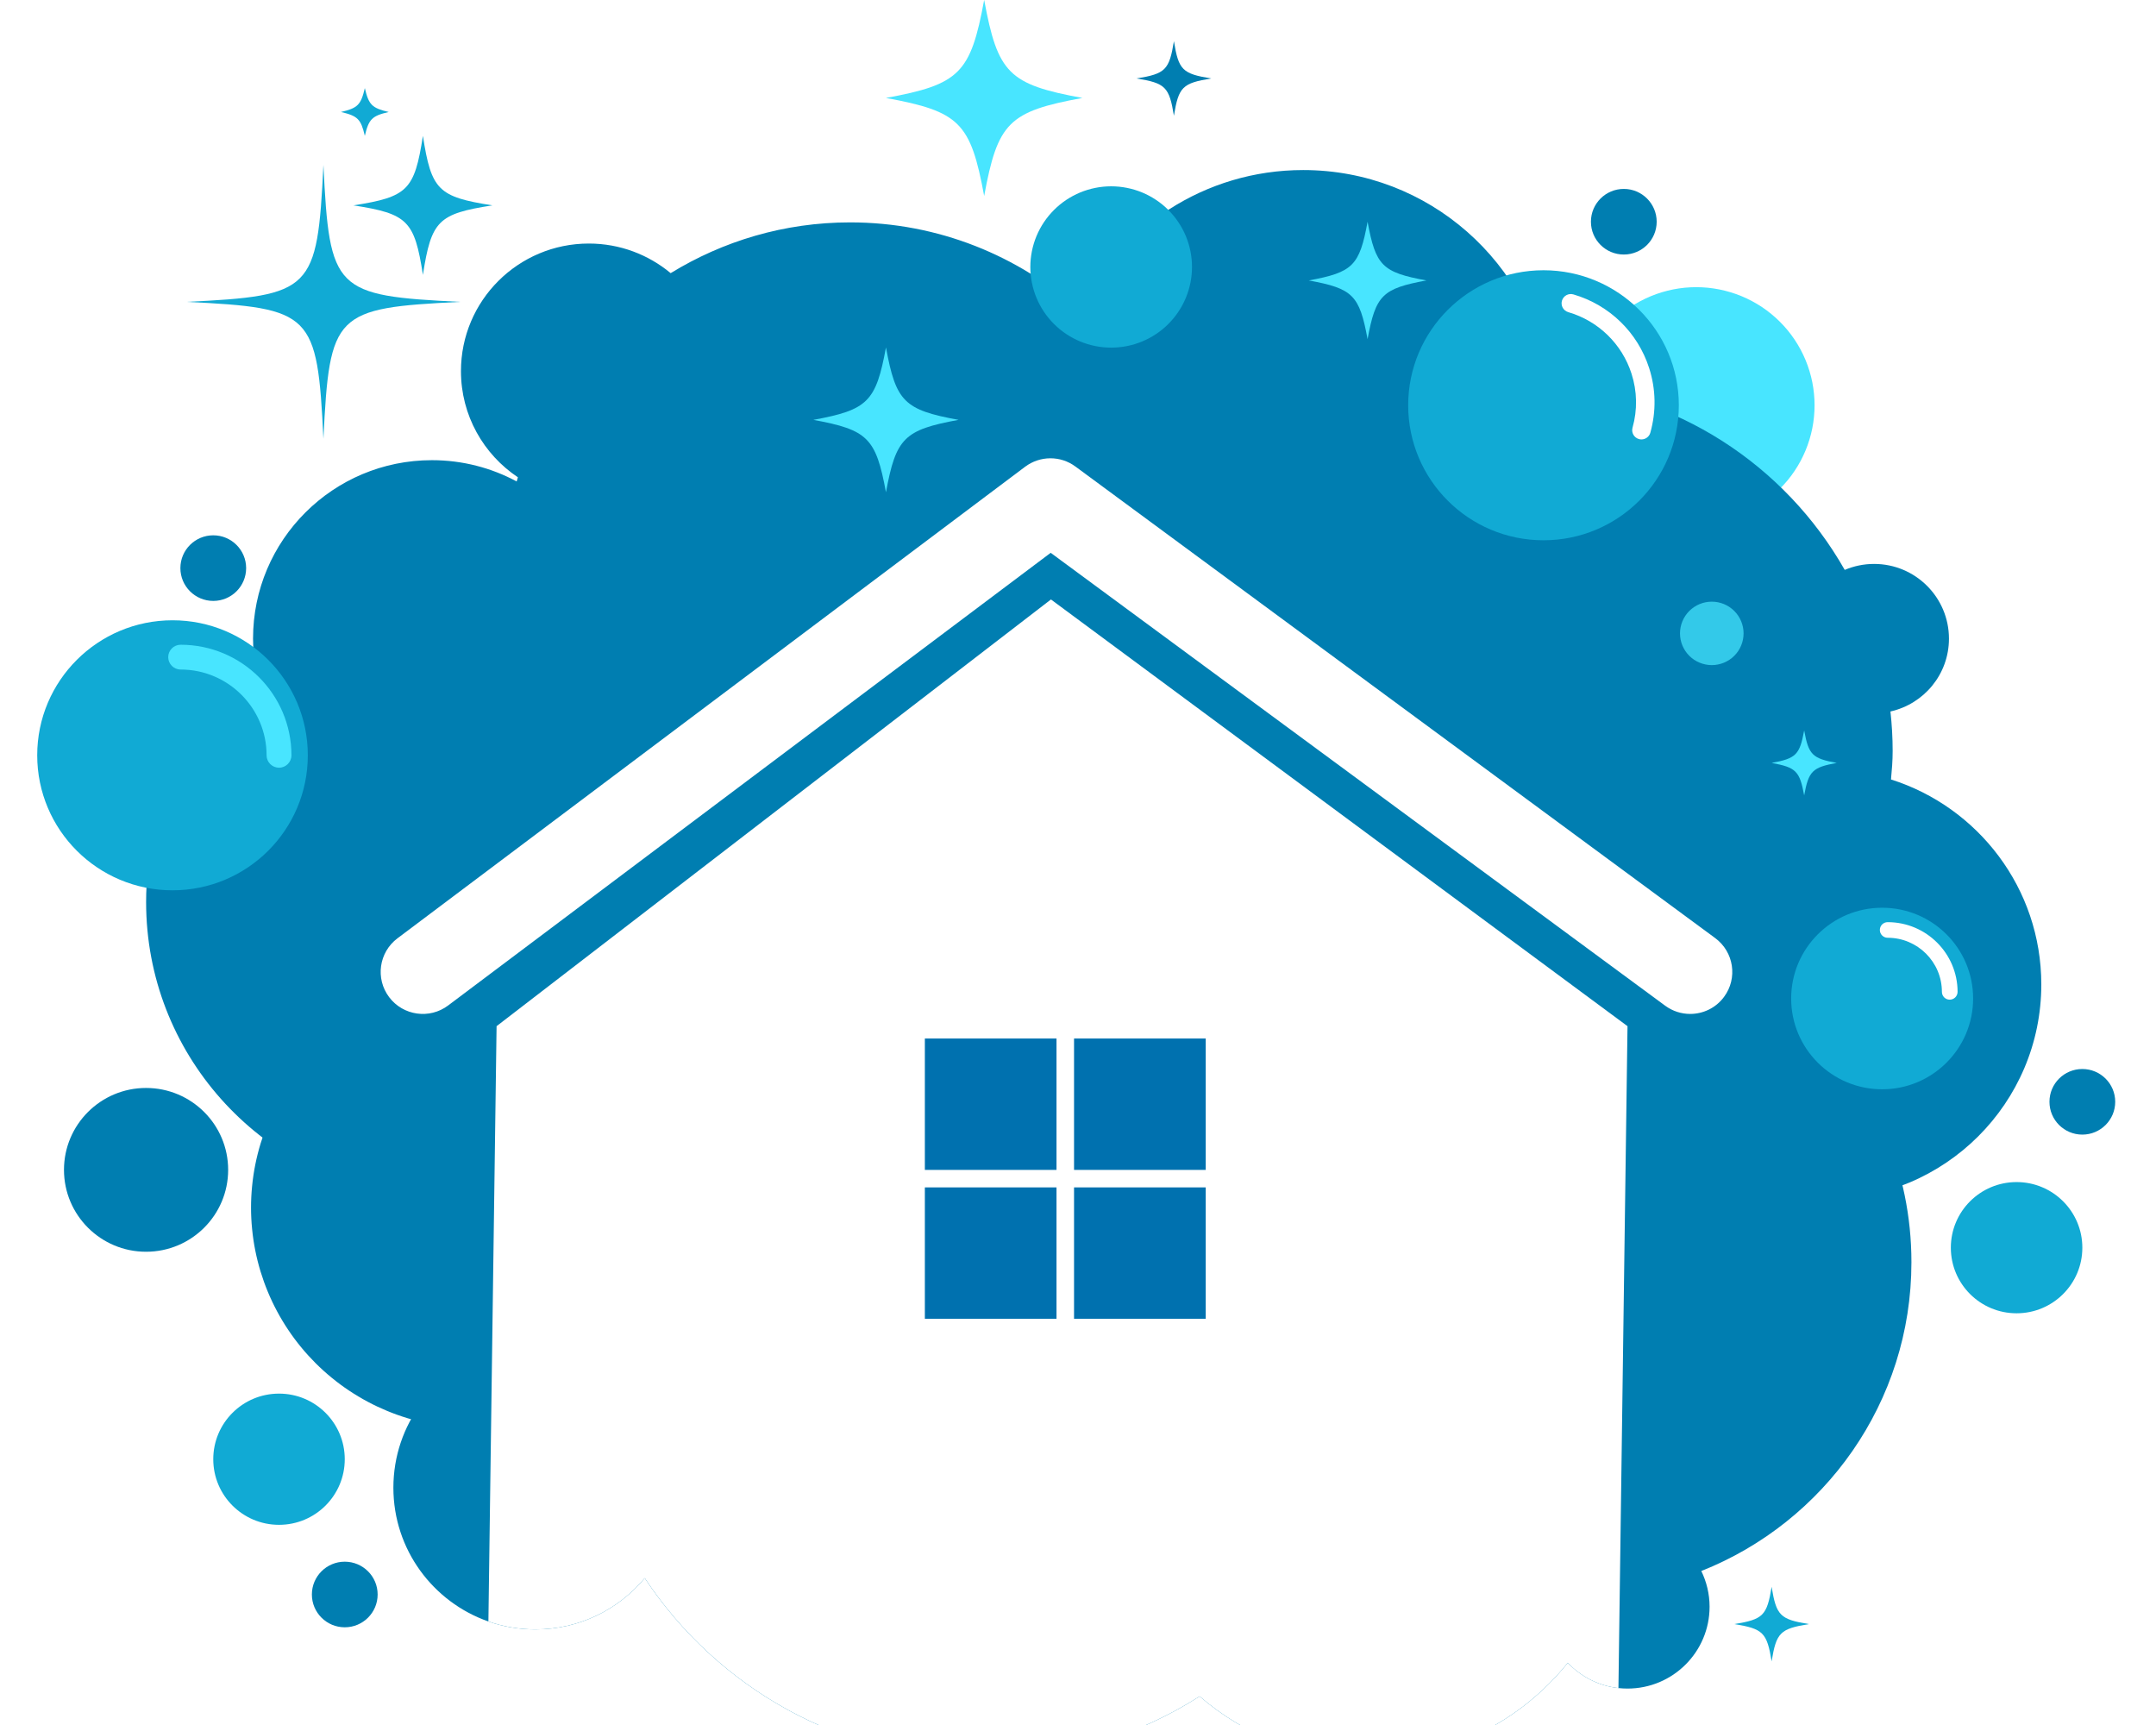 <svg xmlns="http://www.w3.org/2000/svg" xmlns:xlink="http://www.w3.org/1999/xlink" width="500" zoomAndPan="magnify" viewBox="0 0 375 300" height="400" preserveAspectRatio="xMidYMid meet" version="1.0"><defs><clipPath id="c9cf67a010"><path d="M 32.438 15.219 L 85.652 15.219 L 85.652 76.418 L 32.438 76.418 Z M 32.438 15.219 " clip-rule="nonzero"/></clipPath><clipPath id="ae01879fbc"><path d="M 6.25 107 L 54 107 L 54 155 L 6.25 155 Z M 6.25 107 " clip-rule="nonzero"/></clipPath></defs><rect x="-37.5" width="450" fill="#ffffff" y="-30" height="360" fill-opacity="1"/><rect x="-37.5" width="450" fill="#ffffff" y="-30" height="360" fill-opacity="1"/><rect x="-37.5" width="450" fill="#ffffff" y="-30" height="360" fill-opacity="1"/><g clip-path="url(#c9cf67a010)"><path fill="#11aad4" d="M 59.305 19.477 C 62.219 18.797 62.773 18.238 63.457 15.324 C 64.137 18.238 64.699 18.789 67.609 19.477 C 64.699 20.152 64.141 20.715 63.457 23.625 C 62.773 20.715 62.219 20.16 59.305 19.477 Z M 73.559 47.805 C 75.027 38.367 76.215 37.18 85.648 35.715 C 76.215 34.246 75.023 33.062 73.559 23.625 C 72.094 33.062 70.906 34.25 61.473 35.715 C 70.906 37.18 72.094 38.367 73.559 47.805 Z M 56.254 28.688 C 55.184 50.566 54.32 51.434 32.438 52.5 C 54.32 53.566 55.184 54.43 56.254 76.312 C 57.316 54.43 58.184 53.566 80.066 52.5 C 58.184 51.434 57.316 50.566 56.254 28.688 Z M 56.254 28.688 " fill-opacity="1" fill-rule="nonzero"/></g><path fill="#48e5ff" d="M 315.613 70.48 C 315.613 71.152 315.578 71.824 315.512 72.496 C 315.449 73.164 315.348 73.828 315.219 74.488 C 315.086 75.148 314.922 75.801 314.727 76.441 C 314.531 77.086 314.305 77.719 314.047 78.34 C 313.789 78.961 313.5 79.57 313.184 80.164 C 312.863 80.758 312.52 81.332 312.145 81.891 C 311.77 82.453 311.367 82.992 310.941 83.512 C 310.512 84.031 310.059 84.527 309.582 85.004 C 309.105 85.48 308.605 85.93 308.086 86.359 C 307.566 86.785 307.023 87.184 306.465 87.559 C 305.902 87.934 305.324 88.277 304.73 88.594 C 304.137 88.914 303.527 89.199 302.902 89.457 C 302.281 89.715 301.648 89.941 301 90.137 C 300.355 90.332 299.703 90.496 299.043 90.625 C 298.379 90.758 297.715 90.855 297.043 90.922 C 296.371 90.988 295.699 91.02 295.027 91.02 C 294.352 91.02 293.68 90.988 293.008 90.922 C 292.336 90.855 291.672 90.758 291.008 90.625 C 290.348 90.496 289.695 90.332 289.051 90.137 C 288.402 89.941 287.77 89.715 287.148 89.457 C 286.523 89.199 285.914 88.914 285.32 88.594 C 284.727 88.277 284.148 87.934 283.59 87.559 C 283.027 87.184 282.488 86.785 281.965 86.359 C 281.445 85.93 280.945 85.48 280.469 85.004 C 279.992 84.527 279.539 84.031 279.113 83.512 C 278.684 82.992 278.281 82.453 277.906 81.891 C 277.535 81.332 277.188 80.758 276.871 80.164 C 276.551 79.57 276.262 78.961 276.004 78.34 C 275.746 77.719 275.52 77.086 275.324 76.441 C 275.129 75.801 274.965 75.148 274.836 74.488 C 274.703 73.828 274.605 73.164 274.539 72.496 C 274.473 71.824 274.438 71.152 274.438 70.48 C 274.438 69.809 274.473 69.137 274.539 68.469 C 274.605 67.797 274.703 67.133 274.836 66.473 C 274.965 65.812 275.129 65.164 275.324 64.52 C 275.52 63.875 275.746 63.242 276.004 62.621 C 276.262 62 276.551 61.391 276.871 60.801 C 277.188 60.207 277.535 59.629 277.906 59.07 C 278.281 58.512 278.684 57.973 279.113 57.449 C 279.539 56.93 279.992 56.434 280.469 55.957 C 280.945 55.48 281.445 55.031 281.965 54.605 C 282.488 54.176 283.027 53.777 283.59 53.402 C 284.148 53.031 284.727 52.684 285.32 52.367 C 285.914 52.051 286.523 51.762 287.148 51.504 C 287.77 51.246 288.402 51.023 289.051 50.828 C 289.695 50.633 290.348 50.469 291.008 50.336 C 291.672 50.207 292.336 50.105 293.008 50.039 C 293.68 49.977 294.352 49.941 295.027 49.941 C 295.699 49.941 296.371 49.977 297.043 50.039 C 297.715 50.105 298.379 50.207 299.043 50.336 C 299.703 50.469 300.355 50.633 301 50.828 C 301.648 51.023 302.281 51.246 302.902 51.504 C 303.527 51.762 304.137 52.051 304.73 52.367 C 305.324 52.684 305.902 53.031 306.465 53.402 C 307.023 53.777 307.566 54.176 308.086 54.605 C 308.605 55.031 309.105 55.48 309.582 55.957 C 310.059 56.434 310.512 56.93 310.941 57.449 C 311.367 57.973 311.77 58.512 312.145 59.07 C 312.52 59.629 312.863 60.207 313.184 60.801 C 313.5 61.391 313.789 62 314.047 62.621 C 314.305 63.242 314.531 63.875 314.727 64.52 C 314.922 65.164 315.086 65.812 315.219 66.473 C 315.348 67.133 315.449 67.797 315.512 68.469 C 315.578 69.137 315.613 69.809 315.613 70.48 Z M 315.613 70.48 " fill-opacity="1" fill-rule="nonzero"/><path fill="#007eb1" d="M 328.906 135.559 C 329.059 133.945 329.195 132.324 329.195 130.613 C 329.195 128.285 329.059 125.996 328.812 123.734 C 334.633 122.434 338.988 117.27 338.988 111.07 C 338.988 103.895 333.156 98.074 325.965 98.074 C 324.148 98.074 322.43 98.449 320.859 99.113 C 310.531 80.918 291.543 68.309 269.473 66.797 C 266.566 45.781 248.539 29.574 226.672 29.574 C 209.531 29.574 194.766 39.551 187.766 53.965 C 177.172 44.488 163.211 38.676 147.859 38.676 C 136.402 38.676 125.738 41.93 116.652 47.504 C 112.793 44.297 107.832 42.355 102.418 42.355 C 90.137 42.355 80.176 52.285 80.176 64.547 C 80.176 72.246 84.109 79.027 90.082 83.008 C 90.016 83.254 89.93 83.484 89.863 83.73 C 85.477 81.371 80.457 80.031 75.125 80.031 C 57.941 80.031 44.012 93.926 44.012 111.07 C 44.012 113.023 44.215 114.926 44.562 116.781 C 32.879 126.258 25.414 140.695 25.414 156.887 C 25.414 183.16 45.082 204.809 70.52 208.098 L 70.172 208.582 L 77.098 208.574 C 77.141 208.574 77.184 208.582 77.227 208.582 C 77.27 208.582 77.312 208.574 77.359 208.574 L 313.539 208.355 C 314.867 208.5 316.211 208.582 317.578 208.582 C 338.273 208.582 355.051 191.84 355.051 171.195 C 355.039 154.492 344.059 140.355 328.906 135.559 Z M 328.906 135.559 " fill-opacity="1" fill-rule="nonzero"/><path fill="#11aad4" d="M 314.645 282.449 C 309.621 283.266 308.961 283.922 308.145 288.934 C 307.328 283.922 306.672 283.266 301.648 282.449 C 306.672 281.637 307.328 280.98 308.145 275.969 C 308.961 280.973 309.621 281.637 314.645 282.449 Z M 314.645 282.449 " fill-opacity="1" fill-rule="nonzero"/><path fill="#48e5ff" d="M 303.266 110.152 C 303.266 110.516 303.23 110.875 303.16 111.23 C 303.09 111.586 302.984 111.93 302.844 112.266 C 302.707 112.598 302.535 112.918 302.336 113.219 C 302.133 113.52 301.902 113.797 301.648 114.055 C 301.391 114.312 301.109 114.539 300.809 114.742 C 300.508 114.941 300.188 115.113 299.852 115.25 C 299.516 115.391 299.172 115.492 298.816 115.562 C 298.461 115.637 298.098 115.672 297.738 115.672 C 297.375 115.672 297.012 115.637 296.656 115.562 C 296.301 115.492 295.957 115.391 295.621 115.25 C 295.285 115.113 294.965 114.941 294.664 114.742 C 294.363 114.539 294.082 114.312 293.824 114.055 C 293.57 113.797 293.34 113.52 293.137 113.219 C 292.938 112.918 292.766 112.598 292.629 112.266 C 292.488 111.93 292.383 111.586 292.312 111.23 C 292.242 110.875 292.207 110.516 292.207 110.152 C 292.207 109.793 292.242 109.434 292.312 109.078 C 292.383 108.723 292.488 108.375 292.629 108.043 C 292.766 107.707 292.938 107.391 293.137 107.09 C 293.34 106.785 293.57 106.508 293.824 106.254 C 294.082 105.996 294.363 105.766 294.664 105.566 C 294.965 105.363 295.285 105.195 295.621 105.055 C 295.957 104.918 296.301 104.812 296.656 104.742 C 297.012 104.672 297.375 104.637 297.738 104.637 C 298.098 104.637 298.461 104.672 298.816 104.742 C 299.172 104.812 299.516 104.918 299.852 105.055 C 300.188 105.195 300.508 105.363 300.809 105.566 C 301.109 105.766 301.391 105.996 301.648 106.254 C 301.902 106.508 302.133 106.785 302.336 107.09 C 302.535 107.391 302.707 107.707 302.844 108.043 C 302.984 108.375 303.09 108.723 303.16 109.078 C 303.23 109.434 303.266 109.793 303.266 110.152 Z M 303.266 110.152 " fill-opacity="0.718" fill-rule="nonzero"/><path fill="#11aad4" d="M 207.328 46.43 C 207.328 47.352 207.238 48.262 207.059 49.168 C 206.879 50.07 206.609 50.945 206.258 51.797 C 205.906 52.648 205.473 53.457 204.957 54.223 C 204.445 54.988 203.863 55.695 203.211 56.348 C 202.559 57 201.848 57.582 201.078 58.094 C 200.312 58.605 199.5 59.035 198.648 59.391 C 197.797 59.742 196.918 60.008 196.012 60.188 C 195.105 60.367 194.191 60.457 193.27 60.457 C 192.344 60.457 191.43 60.367 190.527 60.188 C 189.621 60.008 188.742 59.742 187.887 59.391 C 187.035 59.035 186.227 58.605 185.457 58.094 C 184.691 57.582 183.98 57 183.328 56.348 C 182.676 55.695 182.09 54.988 181.578 54.223 C 181.066 53.457 180.633 52.648 180.277 51.797 C 179.926 50.945 179.66 50.07 179.48 49.168 C 179.301 48.262 179.207 47.352 179.207 46.43 C 179.207 45.508 179.301 44.598 179.48 43.691 C 179.66 42.789 179.926 41.914 180.277 41.062 C 180.633 40.211 181.066 39.402 181.578 38.637 C 182.09 37.871 182.676 37.164 183.328 36.512 C 183.98 35.859 184.691 35.277 185.457 34.766 C 186.227 34.254 187.035 33.824 187.887 33.469 C 188.742 33.117 189.621 32.852 190.527 32.672 C 191.43 32.492 192.344 32.402 193.27 32.402 C 194.191 32.402 195.105 32.492 196.012 32.672 C 196.918 32.852 197.797 33.117 198.648 33.469 C 199.5 33.824 200.312 34.254 201.078 34.766 C 201.848 35.277 202.559 35.859 203.211 36.512 C 203.863 37.164 204.445 37.871 204.957 38.637 C 205.473 39.402 205.906 40.211 206.258 41.062 C 206.609 41.914 206.879 42.789 207.059 43.691 C 207.238 44.598 207.328 45.508 207.328 46.43 Z M 207.328 46.43 " fill-opacity="1" fill-rule="nonzero"/><path fill="#007eb1" d="M 210.684 13.645 C 205.66 14.461 205 15.117 204.184 20.129 C 203.367 15.117 202.711 14.461 197.684 13.645 C 202.711 12.828 203.367 12.172 204.184 7.16 C 204.992 12.172 205.66 12.836 210.684 13.645 Z M 210.684 13.645 " fill-opacity="1" fill-rule="nonzero"/><g clip-path="url(#ae01879fbc)"><path fill="#11aad4" d="M 53.539 131.355 C 53.539 144.324 43 154.836 30.004 154.836 C 17.008 154.836 6.473 144.324 6.473 131.355 C 6.473 118.391 17.012 107.875 30.012 107.875 C 43.008 107.875 53.539 118.391 53.539 131.355 Z M 53.539 131.355 " fill-opacity="1" fill-rule="nonzero"/></g><path fill="#11aad4" d="M 292.004 70.48 C 292.004 83.449 281.465 93.961 268.469 93.961 C 255.469 93.961 244.93 83.449 244.93 70.48 C 244.93 57.516 255.469 47 268.469 47 C 281.465 47.008 292.004 57.516 292.004 70.48 Z M 292.004 70.48 " fill-opacity="1" fill-rule="nonzero"/><path fill="#48e5ff" d="M 188.266 17.035 C 175.449 19.387 173.535 21.297 171.18 34.082 C 168.82 21.297 166.906 19.387 154.09 17.035 C 166.906 14.684 168.82 12.773 171.18 -0.016 C 173.543 12.773 175.457 14.684 188.266 17.035 Z M 154.098 60.422 C 152.355 69.867 150.938 71.281 141.469 73.02 C 150.938 74.758 152.355 76.172 154.098 85.617 C 155.84 76.172 157.254 74.758 166.727 73.02 C 157.25 71.281 155.84 69.867 154.098 60.422 Z M 237.867 38.562 C 236.461 46.219 235.309 47.359 227.633 48.773 C 235.309 50.18 236.453 51.328 237.867 58.984 C 239.277 51.328 240.43 50.188 248.105 48.773 C 240.422 47.367 239.277 46.219 237.867 38.562 Z M 313.805 127.035 C 313.023 131.27 312.391 131.902 308.145 132.684 C 312.391 133.461 313.023 134.098 313.805 138.328 C 314.586 134.098 315.223 133.461 319.465 132.684 C 315.215 131.898 314.586 131.27 313.805 127.035 Z M 313.805 127.035 " fill-opacity="1" fill-rule="nonzero"/><path fill="#007eb1" d="M 120.402 210.016 C 120.402 211.27 120.344 212.52 120.219 213.766 C 120.098 215.016 119.91 216.254 119.668 217.484 C 119.422 218.715 119.117 219.93 118.754 221.129 C 118.387 222.328 117.965 223.508 117.484 224.664 C 117.004 225.824 116.465 226.953 115.875 228.059 C 115.281 229.168 114.637 230.242 113.938 231.281 C 113.238 232.324 112.492 233.332 111.695 234.301 C 110.898 235.27 110.055 236.195 109.164 237.082 C 108.277 237.969 107.348 238.812 106.375 239.605 C 105.406 240.402 104.398 241.148 103.352 241.844 C 102.309 242.539 101.23 243.184 100.121 243.777 C 99.016 244.367 97.879 244.902 96.719 245.383 C 95.559 245.863 94.375 246.285 93.172 246.648 C 91.969 247.012 90.754 247.316 89.52 247.559 C 88.289 247.805 87.047 247.988 85.797 248.109 C 84.547 248.234 83.293 248.297 82.035 248.297 C 80.777 248.297 79.523 248.234 78.273 248.113 C 77.023 247.988 75.781 247.805 74.551 247.559 C 73.316 247.316 72.098 247.012 70.898 246.648 C 69.695 246.285 68.512 245.863 67.352 245.383 C 66.191 244.902 65.055 244.367 63.949 243.777 C 62.84 243.184 61.762 242.539 60.719 241.844 C 59.672 241.148 58.664 240.402 57.695 239.605 C 56.723 238.812 55.793 237.969 54.902 237.082 C 54.016 236.195 53.172 235.27 52.375 234.301 C 51.578 233.332 50.828 232.324 50.133 231.281 C 49.434 230.242 48.789 229.168 48.195 228.059 C 47.602 226.953 47.066 225.824 46.586 224.664 C 46.105 223.508 45.684 222.328 45.316 221.129 C 44.953 219.93 44.648 218.715 44.402 217.484 C 44.156 216.254 43.973 215.016 43.852 213.766 C 43.727 212.52 43.664 211.27 43.664 210.016 C 43.664 208.762 43.727 207.512 43.852 206.262 C 43.973 205.016 44.156 203.777 44.402 202.547 C 44.648 201.316 44.953 200.102 45.316 198.902 C 45.684 197.703 46.105 196.523 46.586 195.367 C 47.066 194.207 47.602 193.074 48.195 191.969 C 48.789 190.863 49.434 189.789 50.133 188.746 C 50.828 187.707 51.578 186.699 52.375 185.73 C 53.172 184.762 54.016 183.832 54.902 182.945 C 55.793 182.059 56.723 181.219 57.695 180.426 C 58.664 179.629 59.672 178.883 60.719 178.188 C 61.762 177.488 62.84 176.848 63.949 176.254 C 65.055 175.664 66.191 175.129 67.352 174.648 C 68.512 174.168 69.695 173.746 70.898 173.383 C 72.098 173.02 73.316 172.715 74.551 172.469 C 75.781 172.227 77.023 172.043 78.273 171.918 C 79.523 171.797 80.777 171.734 82.035 171.734 C 83.293 171.734 84.547 171.797 85.797 171.918 C 87.047 172.043 88.289 172.227 89.52 172.469 C 90.754 172.715 91.969 173.02 93.172 173.383 C 94.375 173.746 95.559 174.168 96.719 174.648 C 97.879 175.129 99.016 175.664 100.121 176.254 C 101.23 176.848 102.309 177.488 103.352 178.188 C 104.398 178.883 105.406 179.629 106.375 180.426 C 107.348 181.219 108.277 182.059 109.164 182.945 C 110.055 183.832 110.898 184.762 111.695 185.73 C 112.492 186.699 113.238 187.707 113.938 188.746 C 114.637 189.789 115.281 190.863 115.875 191.969 C 116.465 193.074 117.004 194.207 117.484 195.367 C 117.965 196.523 118.387 197.703 118.754 198.902 C 119.117 200.102 119.422 201.316 119.668 202.547 C 119.91 203.777 120.098 205.016 120.219 206.262 C 120.344 207.512 120.402 208.762 120.402 210.016 Z M 120.402 210.016 " fill-opacity="1" fill-rule="nonzero"/><path fill="#007eb1" d="M 244.93 216.988 C 244.93 218.195 244.871 219.395 244.754 220.594 C 244.637 221.793 244.457 222.984 244.223 224.164 C 243.988 225.348 243.695 226.516 243.344 227.668 C 242.992 228.82 242.586 229.953 242.125 231.066 C 241.664 232.18 241.148 233.27 240.578 234.332 C 240.008 235.395 239.387 236.426 238.719 237.426 C 238.047 238.43 237.328 239.395 236.562 240.328 C 235.797 241.258 234.984 242.148 234.133 243 C 233.277 243.855 232.383 244.66 231.449 245.426 C 230.516 246.191 229.547 246.906 228.543 247.578 C 227.539 248.246 226.504 248.863 225.441 249.434 C 224.375 250 223.285 250.516 222.168 250.977 C 221.055 251.438 219.918 251.844 218.762 252.191 C 217.605 252.543 216.438 252.836 215.25 253.07 C 214.066 253.305 212.875 253.48 211.672 253.598 C 210.469 253.719 209.266 253.777 208.059 253.777 C 206.852 253.777 205.645 253.719 204.445 253.598 C 203.242 253.48 202.051 253.305 200.863 253.07 C 199.68 252.836 198.512 252.543 197.355 252.191 C 196.199 251.844 195.062 251.438 193.949 250.977 C 192.832 250.516 191.742 250 190.676 249.434 C 189.613 248.863 188.578 248.246 187.574 247.578 C 186.57 246.906 185.602 246.191 184.668 245.426 C 183.734 244.66 182.84 243.855 181.984 243 C 181.133 242.148 180.32 241.258 179.555 240.328 C 178.789 239.395 178.07 238.43 177.398 237.426 C 176.727 236.426 176.109 235.395 175.539 234.332 C 174.969 233.27 174.453 232.18 173.992 231.066 C 173.531 229.953 173.125 228.82 172.773 227.668 C 172.422 226.516 172.129 225.348 171.895 224.164 C 171.656 222.984 171.48 221.793 171.363 220.594 C 171.246 219.395 171.184 218.195 171.184 216.988 C 171.184 215.785 171.246 214.582 171.363 213.383 C 171.48 212.184 171.656 210.992 171.895 209.812 C 172.129 208.629 172.422 207.465 172.773 206.309 C 173.125 205.156 173.531 204.023 173.992 202.91 C 174.453 201.797 174.969 200.711 175.539 199.648 C 176.109 198.586 176.727 197.555 177.398 196.551 C 178.07 195.551 178.789 194.582 179.555 193.652 C 180.32 192.719 181.133 191.828 181.984 190.977 C 182.84 190.125 183.734 189.316 184.668 188.551 C 185.602 187.789 186.57 187.07 187.574 186.402 C 188.578 185.73 189.609 185.113 190.676 184.547 C 191.742 183.977 192.832 183.465 193.949 183 C 195.062 182.539 196.199 182.137 197.355 181.785 C 198.512 181.438 199.68 181.145 200.863 180.91 C 202.051 180.672 203.242 180.496 204.445 180.379 C 205.645 180.262 206.852 180.203 208.059 180.203 C 209.266 180.203 210.469 180.262 211.672 180.379 C 212.875 180.496 214.066 180.672 215.25 180.91 C 216.438 181.145 217.605 181.438 218.762 181.785 C 219.918 182.137 221.055 182.539 222.168 183 C 223.285 183.465 224.375 183.977 225.441 184.547 C 226.504 185.113 227.539 185.73 228.543 186.402 C 229.547 187.07 230.516 187.789 231.449 188.551 C 232.383 189.316 233.277 190.125 234.133 190.977 C 234.984 191.828 235.797 192.719 236.562 193.652 C 237.328 194.582 238.047 195.551 238.719 196.551 C 239.387 197.555 240.008 198.586 240.578 199.648 C 241.148 200.711 241.664 201.797 242.125 202.91 C 242.586 204.023 242.992 205.156 243.344 206.309 C 243.695 207.465 243.988 208.629 244.223 209.812 C 244.457 210.992 244.637 212.184 244.754 213.383 C 244.871 214.582 244.93 215.785 244.93 216.988 Z M 244.93 216.988 " fill-opacity="1" fill-rule="nonzero"/><path fill="#007eb1" d="M 193.27 221.93 C 193.27 222.84 193.223 223.75 193.133 224.656 C 193.043 225.562 192.91 226.461 192.734 227.355 C 192.555 228.246 192.332 229.129 192.066 230 C 191.805 230.875 191.496 231.73 191.148 232.57 C 190.797 233.414 190.406 234.234 189.977 235.039 C 189.547 235.84 189.078 236.621 188.57 237.379 C 188.062 238.137 187.52 238.867 186.941 239.57 C 186.363 240.273 185.75 240.949 185.105 241.594 C 184.461 242.238 183.785 242.848 183.078 243.426 C 182.371 244.004 181.641 244.547 180.879 245.051 C 180.121 245.559 179.34 246.023 178.535 246.453 C 177.73 246.883 176.906 247.273 176.062 247.621 C 175.219 247.969 174.359 248.277 173.484 248.539 C 172.613 248.805 171.727 249.027 170.832 249.203 C 169.938 249.383 169.035 249.516 168.129 249.605 C 167.219 249.695 166.309 249.738 165.395 249.738 C 164.48 249.738 163.57 249.695 162.664 249.605 C 161.754 249.516 160.852 249.383 159.957 249.203 C 159.062 249.027 158.176 248.805 157.305 248.539 C 156.43 248.277 155.57 247.969 154.727 247.621 C 153.887 247.273 153.062 246.883 152.254 246.453 C 151.449 246.023 150.668 245.559 149.91 245.051 C 149.148 244.547 148.418 244.004 147.711 243.426 C 147.008 242.848 146.332 242.238 145.684 241.594 C 145.039 240.949 144.426 240.273 143.848 239.57 C 143.27 238.867 142.727 238.137 142.219 237.379 C 141.711 236.621 141.242 235.84 140.812 235.039 C 140.383 234.234 139.992 233.414 139.645 232.57 C 139.293 231.73 138.988 230.875 138.723 230 C 138.457 229.129 138.234 228.246 138.059 227.355 C 137.879 226.461 137.746 225.562 137.656 224.656 C 137.566 223.75 137.523 222.84 137.523 221.93 C 137.523 221.02 137.566 220.109 137.656 219.203 C 137.746 218.297 137.879 217.398 138.059 216.504 C 138.234 215.609 138.457 214.727 138.723 213.855 C 138.988 212.984 139.293 212.129 139.645 211.289 C 139.992 210.445 140.383 209.625 140.812 208.82 C 141.242 208.016 141.711 207.238 142.219 206.48 C 142.727 205.723 143.27 204.992 143.848 204.289 C 144.426 203.582 145.039 202.91 145.684 202.266 C 146.332 201.621 147.008 201.012 147.711 200.434 C 148.418 199.855 149.148 199.312 149.91 198.809 C 150.668 198.301 151.449 197.832 152.254 197.402 C 153.062 196.977 153.887 196.586 154.727 196.238 C 155.57 195.891 156.43 195.582 157.305 195.316 C 158.176 195.055 159.062 194.832 159.957 194.656 C 160.852 194.477 161.754 194.344 162.664 194.254 C 163.57 194.164 164.48 194.121 165.395 194.121 C 166.309 194.121 167.219 194.164 168.129 194.254 C 169.035 194.344 169.938 194.477 170.832 194.656 C 171.727 194.832 172.613 195.055 173.484 195.316 C 174.359 195.582 175.219 195.891 176.062 196.238 C 176.906 196.586 177.73 196.977 178.535 197.402 C 179.34 197.832 180.121 198.301 180.879 198.809 C 181.641 199.312 182.371 199.855 183.078 200.434 C 183.785 201.012 184.461 201.621 185.105 202.266 C 185.75 202.91 186.363 203.582 186.941 204.289 C 187.52 204.992 188.062 205.723 188.57 206.48 C 189.078 207.238 189.547 208.016 189.977 208.82 C 190.406 209.625 190.797 210.445 191.148 211.289 C 191.496 212.129 191.805 212.984 192.066 213.855 C 192.332 214.727 192.555 215.609 192.734 216.504 C 192.91 217.398 193.043 218.297 193.133 219.203 C 193.223 220.109 193.27 221.02 193.27 221.93 Z M 193.27 221.93 " fill-opacity="1" fill-rule="nonzero"/><path fill="#007eb1" d="M 149.398 209.719 C 149.398 210.52 149.359 211.312 149.281 212.109 C 149.203 212.902 149.086 213.691 148.93 214.473 C 148.773 215.258 148.578 216.031 148.348 216.793 C 148.113 217.559 147.844 218.309 147.539 219.047 C 147.234 219.781 146.891 220.504 146.516 221.207 C 146.137 221.91 145.727 222.594 145.281 223.258 C 144.836 223.922 144.359 224.562 143.855 225.18 C 143.348 225.797 142.809 226.387 142.242 226.949 C 141.68 227.516 141.086 228.051 140.469 228.559 C 139.848 229.062 139.207 229.539 138.543 229.98 C 137.879 230.426 137.191 230.836 136.488 231.211 C 135.781 231.586 135.059 231.93 134.32 232.234 C 133.582 232.539 132.828 232.809 132.062 233.039 C 131.297 233.27 130.523 233.465 129.738 233.621 C 128.953 233.777 128.164 233.895 127.367 233.973 C 126.57 234.051 125.773 234.09 124.973 234.09 C 124.172 234.09 123.375 234.051 122.578 233.973 C 121.781 233.895 120.992 233.777 120.207 233.621 C 119.422 233.465 118.648 233.27 117.883 233.039 C 117.117 232.809 116.363 232.539 115.625 232.234 C 114.887 231.93 114.164 231.586 113.457 231.211 C 112.754 230.836 112.066 230.426 111.402 229.98 C 110.738 229.539 110.094 229.062 109.477 228.559 C 108.859 228.051 108.266 227.516 107.703 226.949 C 107.137 226.387 106.598 225.797 106.09 225.18 C 105.586 224.562 105.109 223.922 104.664 223.258 C 104.219 222.594 103.809 221.91 103.43 221.207 C 103.055 220.504 102.711 219.781 102.406 219.047 C 102.102 218.309 101.832 217.559 101.598 216.793 C 101.367 216.031 101.172 215.258 101.016 214.473 C 100.859 213.691 100.742 212.902 100.664 212.109 C 100.586 211.312 100.547 210.52 100.547 209.719 C 100.547 208.922 100.586 208.125 100.664 207.332 C 100.742 206.535 100.859 205.75 101.016 204.965 C 101.172 204.184 101.367 203.41 101.598 202.645 C 101.832 201.883 102.102 201.133 102.406 200.395 C 102.711 199.656 103.055 198.938 103.43 198.23 C 103.809 197.527 104.219 196.844 104.664 196.18 C 105.109 195.516 105.586 194.879 106.09 194.262 C 106.598 193.645 107.137 193.051 107.703 192.488 C 108.266 191.926 108.859 191.391 109.477 190.883 C 110.094 190.375 110.738 189.902 111.402 189.457 C 112.066 189.016 112.754 188.605 113.457 188.227 C 114.164 187.852 114.887 187.512 115.625 187.207 C 116.363 186.902 117.117 186.633 117.883 186.398 C 118.648 186.168 119.422 185.977 120.207 185.82 C 120.992 185.664 121.781 185.547 122.578 185.469 C 123.375 185.391 124.172 185.352 124.973 185.352 C 125.773 185.352 126.57 185.391 127.367 185.469 C 128.164 185.547 128.953 185.664 129.738 185.82 C 130.523 185.977 131.297 186.168 132.062 186.398 C 132.828 186.633 133.582 186.902 134.32 187.207 C 135.059 187.512 135.781 187.852 136.488 188.227 C 137.191 188.605 137.879 189.016 138.543 189.457 C 139.207 189.902 139.848 190.375 140.469 190.883 C 141.086 191.387 141.68 191.926 142.242 192.488 C 142.809 193.051 143.348 193.645 143.855 194.262 C 144.359 194.879 144.836 195.516 145.281 196.18 C 145.727 196.844 146.137 197.527 146.516 198.23 C 146.891 198.938 147.234 199.656 147.539 200.395 C 147.844 201.133 148.113 201.883 148.348 202.645 C 148.578 203.41 148.773 204.184 148.93 204.965 C 149.086 205.75 149.203 206.535 149.281 207.332 C 149.359 208.125 149.398 208.922 149.398 209.719 Z M 149.398 209.719 " fill-opacity="1" fill-rule="nonzero"/><path fill="#007eb1" d="M 39.684 203.453 C 39.684 211.32 33.293 217.695 25.406 217.695 C 17.52 217.695 11.129 211.32 11.129 203.453 C 11.129 195.586 17.52 189.211 25.406 189.211 C 33.293 189.211 39.684 195.59 39.684 203.453 Z M 39.684 203.453 " fill-opacity="1" fill-rule="nonzero"/><path fill="#007eb1" d="M 295.914 273.219 C 296.824 275.094 297.352 277.199 297.352 279.43 C 297.352 287.289 290.965 293.664 283.078 293.664 C 282.543 293.664 282.02 293.637 281.5 293.578 C 278.039 293.195 274.961 291.574 272.688 289.18 C 264.527 299.371 251.965 305.91 237.867 305.91 C 226.688 305.91 216.48 301.793 208.66 295.016 C 197.742 301.973 184.77 306.004 170.852 306.004 C 146.32 306.004 124.719 293.465 112.141 274.453 C 107.609 279.898 100.77 283.375 93.125 283.375 C 90.254 283.375 87.508 282.891 84.949 281.996 C 75.32 278.629 68.422 269.484 68.422 258.73 C 68.422 247.742 75.629 238.43 85.59 235.25 C 87.961 234.5 90.492 234.09 93.125 234.09 C 95.711 234.09 98.211 234.484 100.562 235.227 C 100.902 196.781 132.246 165.719 170.852 165.719 C 192.336 165.719 211.562 175.34 224.461 190.484 C 232.512 176.691 246.117 166.512 262.23 163.039 C 266.199 162.18 270.316 161.727 274.539 161.727 C 306.527 161.727 332.461 187.594 332.461 219.512 C 332.461 243.895 317.32 264.73 295.914 273.219 Z M 295.914 273.219 " fill-opacity="1" fill-rule="nonzero"/><path fill="#11aad4" d="M 343.191 173.652 C 343.191 182.371 336.105 189.441 327.367 189.441 C 318.629 189.441 311.543 182.371 311.543 173.652 C 311.543 164.934 318.629 157.867 327.367 157.867 C 336.105 157.867 343.191 164.934 343.191 173.652 Z M 343.191 173.652 " fill-opacity="1" fill-rule="nonzero"/><path fill="#ffffff" d="M 339.121 173.855 C 338.367 173.855 337.762 173.25 337.762 172.5 C 337.762 167.309 333.531 163.09 328.328 163.09 C 327.574 163.09 326.969 162.48 326.969 161.73 C 326.969 160.98 327.574 160.375 328.328 160.375 C 335.035 160.375 340.488 165.812 340.488 172.508 C 340.48 173.25 339.871 173.855 339.121 173.855 Z M 339.121 173.855 " fill-opacity="1" fill-rule="nonzero"/><path fill="#48e5ff" d="M 48.531 133.512 C 47.336 133.512 46.367 132.547 46.367 131.355 C 46.367 123.133 39.66 116.441 31.422 116.441 C 30.227 116.441 29.258 115.477 29.258 114.285 C 29.258 113.094 30.227 112.129 31.422 112.129 C 42.047 112.129 50.691 120.754 50.691 131.355 C 50.691 132.547 49.723 133.512 48.531 133.512 Z M 48.531 133.512 " fill-opacity="1" fill-rule="nonzero"/><path fill="#11aad4" d="M 59.965 253.777 C 59.965 260.078 54.848 265.188 48.531 265.188 C 42.211 265.188 37.094 260.078 37.094 253.777 C 37.094 247.473 42.211 242.367 48.531 242.367 C 54.848 242.367 59.965 247.473 59.965 253.777 Z M 59.965 253.777 " fill-opacity="1" fill-rule="nonzero"/><path fill="#11aad4" d="M 362.188 216.988 C 362.188 223.293 357.07 228.398 350.75 228.398 C 344.434 228.398 339.316 223.293 339.316 216.988 C 339.316 210.688 344.434 205.578 350.75 205.578 C 357.07 205.578 362.188 210.688 362.188 216.988 Z M 362.188 216.988 " fill-opacity="1" fill-rule="nonzero"/><path fill="#007eb1" d="M 65.684 277.301 C 65.684 280.453 63.125 283.008 59.965 283.008 C 56.809 283.008 54.246 280.453 54.246 277.301 C 54.246 274.148 56.809 271.598 59.965 271.598 C 63.117 271.598 65.684 274.148 65.684 277.301 Z M 65.684 277.301 " fill-opacity="1" fill-rule="nonzero"/><path fill="#007eb1" d="M 367.906 191.617 C 367.906 194.77 365.344 197.324 362.188 197.324 C 359.027 197.324 356.469 194.77 356.469 191.617 C 356.469 188.465 359.027 185.914 362.188 185.914 C 365.344 185.914 367.906 188.465 367.906 191.617 Z M 367.906 191.617 " fill-opacity="1" fill-rule="nonzero"/><path fill="#007eb1" d="M 288.152 38.562 C 288.152 41.715 285.594 44.266 282.434 44.266 C 279.273 44.266 276.715 41.715 276.715 38.562 C 276.715 35.41 279.273 32.855 282.434 32.855 C 285.594 32.855 288.152 35.418 288.152 38.562 Z M 288.152 38.562 " fill-opacity="1" fill-rule="nonzero"/><path fill="#007eb1" d="M 42.812 98.801 C 42.812 101.953 40.254 104.508 37.094 104.508 C 33.938 104.508 31.375 101.953 31.375 98.801 C 31.375 95.648 33.938 93.098 37.094 93.098 C 40.254 93.098 42.812 95.656 42.812 98.801 Z M 42.812 98.801 " fill-opacity="1" fill-rule="nonzero"/><path fill="#ffffff" d="M 285.5 76.422 C 285.355 76.422 285.211 76.402 285.066 76.359 C 284.211 76.121 283.711 75.234 283.953 74.375 C 284.82 71.289 284.762 68.051 283.777 64.992 C 282.121 59.816 278.004 55.812 272.77 54.285 C 271.914 54.031 271.426 53.145 271.676 52.293 C 271.93 51.441 272.805 50.953 273.672 51.203 C 279.941 53.035 284.863 57.824 286.844 64.02 C 288.02 67.684 288.086 71.562 287.047 75.254 C 286.852 75.961 286.199 76.422 285.5 76.422 Z M 285.5 76.422 " fill-opacity="1" fill-rule="nonzero"/><path fill="#ffffff" d="M 283.078 178.465 L 281.5 293.578 C 278.039 293.195 274.961 291.574 272.688 289.18 C 264.527 299.371 251.965 305.91 237.867 305.91 C 226.688 305.91 216.48 301.793 208.66 295.016 C 197.742 301.973 184.77 306.004 170.852 306.004 C 146.32 306.004 124.719 293.465 112.141 274.453 C 107.609 279.898 100.77 283.375 93.125 283.375 C 90.254 283.375 87.508 282.891 84.949 281.996 L 85.59 235.25 L 86.371 178.465 L 182.793 104.254 L 262.23 163.039 Z M 283.078 178.465 " fill-opacity="1" fill-rule="nonzero"/><path fill="#0071af" d="M 160.863 180.613 L 183.762 180.613 L 183.762 203.461 L 160.863 203.461 Z M 160.863 180.613 " fill-opacity="1" fill-rule="nonzero"/><path fill="#0071af" d="M 186.812 180.613 L 209.715 180.613 L 209.715 203.461 L 186.812 203.461 Z M 186.812 180.613 " fill-opacity="1" fill-rule="nonzero"/><path fill="#0071af" d="M 160.863 206.504 L 183.762 206.504 L 183.762 229.352 L 160.863 229.352 Z M 160.863 206.504 " fill-opacity="1" fill-rule="nonzero"/><path fill="#0071af" d="M 186.812 206.504 L 209.715 206.504 L 209.715 229.352 L 186.812 229.352 Z M 186.812 206.504 " fill-opacity="1" fill-rule="nonzero"/><path fill="#ffffff" d="M 293.977 176.336 C 292.461 176.336 290.934 175.867 289.625 174.902 L 182.75 96.141 L 77.949 174.863 C 74.719 177.297 70.121 176.645 67.688 173.422 C 65.25 170.191 65.902 165.613 69.133 163.184 L 178.297 81.176 C 180.895 79.23 184.457 79.207 187.059 81.141 L 298.328 163.145 C 301.582 165.547 302.277 170.125 299.867 173.371 C 298.438 175.312 296.219 176.336 293.977 176.336 Z M 293.977 176.336 " fill-opacity="1" fill-rule="nonzero"/></svg>